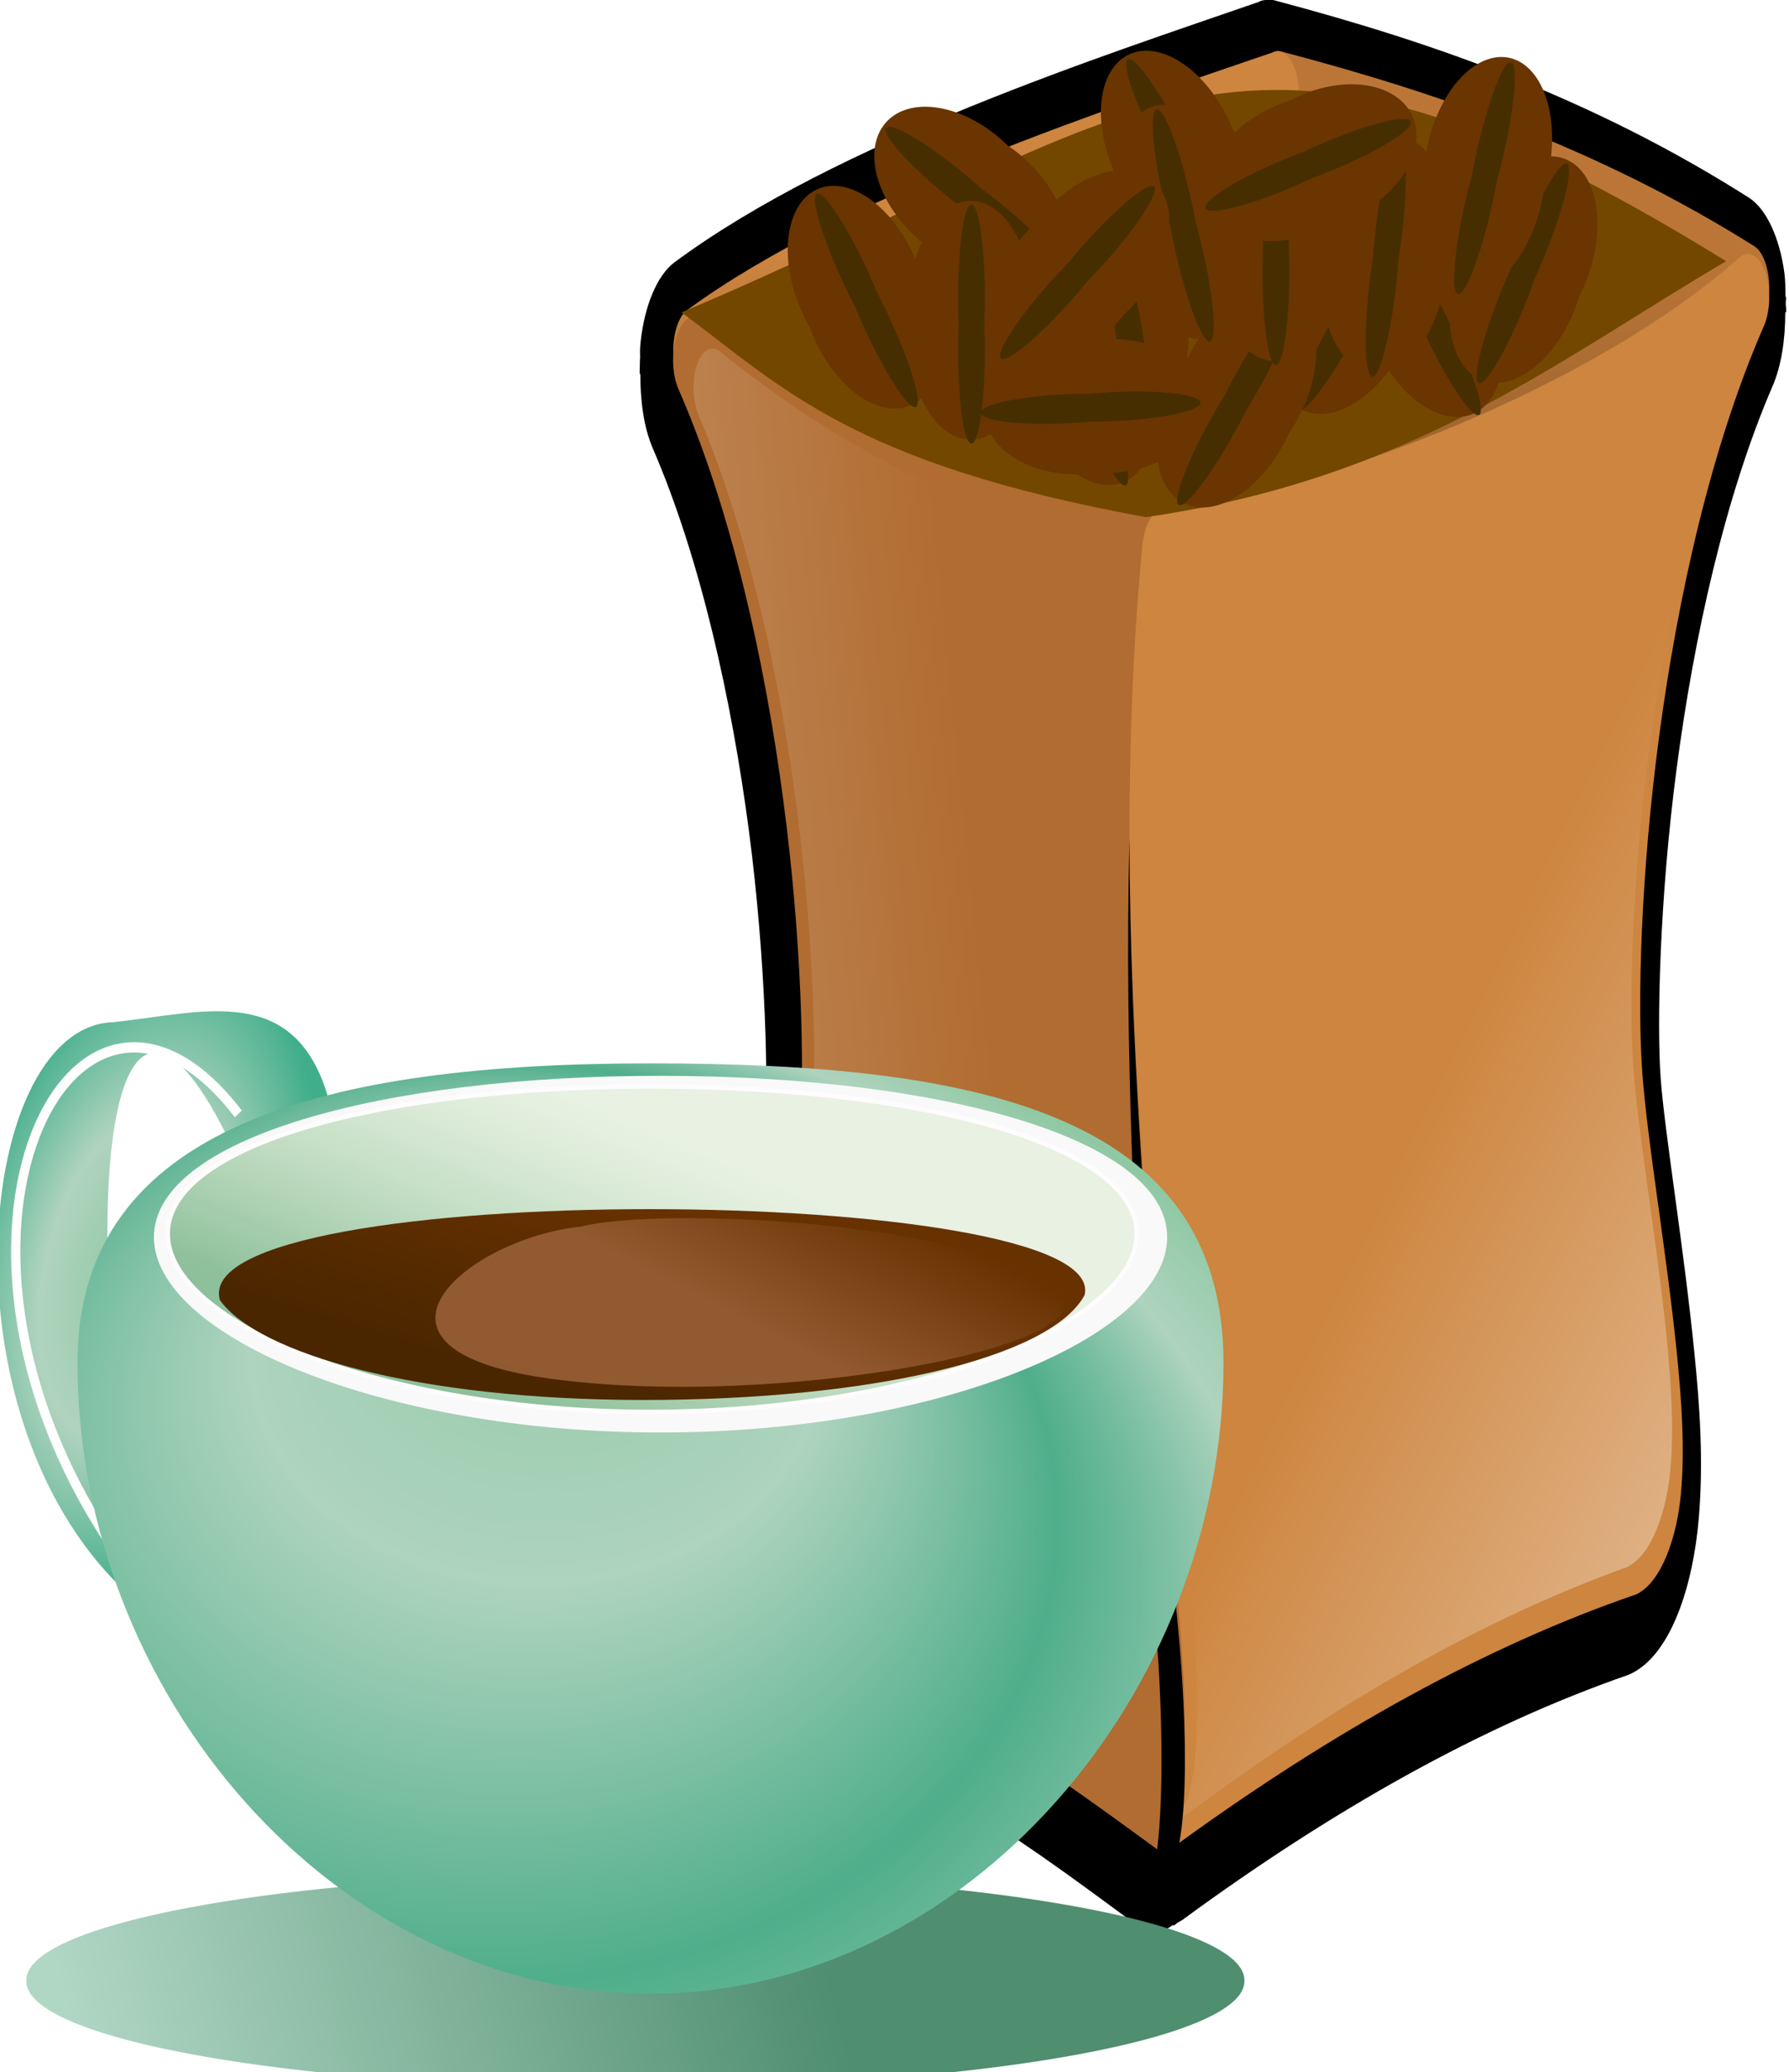 <svg xmlns="http://www.w3.org/2000/svg" viewBox="0 0 350 405.45" xmlns:xlink="http://www.w3.org/1999/xlink">
<defs>
<filter id="filter3172">
<feGaussianBlur stdDeviation="6.667"/>
</filter>
<filter width="1.351" x="-.175" y="-.747" height="2.495" id="filter3428">
<feGaussianBlur stdDeviation="45.867"/>
</filter>
<filter id="filter3249">
<feGaussianBlur stdDeviation="2.88"/>
</filter>
<linearGradient gradientTransform="matrix(.936 .036 0 .936 -59.411 -9.066)" id="linearGradient3172" y1="620.6" x1="274.7" y2="571.56" gradientUnits="userSpaceOnUse" x2="508.42">
<stop offset="0" stop-color="#fff"/>
<stop offset="1" stop-color="#fff" stop-opacity="0"/>
</linearGradient>
<linearGradient gradientTransform="matrix(.954 -.008 0 .954 -65.819 2.656)" id="linearGradient3174" y1="663.62" x1="661.36" y2="568.83" gradientUnits="userSpaceOnUse" x2="566.57">
<stop offset="0" stop-color="#fff"/>
<stop offset="1" stop-color="#fff" stop-opacity="0"/>
</linearGradient>
<linearGradient gradientTransform="translate(-91.905 -27.434)" id="linearGradient3170" y1="580.17" y2="508.72" gradientUnits="userSpaceOnUse" x2="0">
<stop offset="0" stop-opacity=".678"/>
<stop offset=".57" stop-opacity=".329"/>
<stop offset="1" stop-opacity="0"/>
</linearGradient>
<linearGradient id="linearGradient3176" y1="850.19" y2="788.82" x1="157.41" gradientUnits="userSpaceOnUse" x2="477.9">
<stop offset="0" stop-color="#b0d6c4"/>
<stop offset="1" stop-color="#4f8e6f"/>
</linearGradient>
<linearGradient gradientTransform="matrix(.058 0 0 .043 1102.6 379.33)" id="linearGradient3184" y1="342.92" x1="230.26" y2="235.18" gradientUnits="userSpaceOnUse" x2="271.06">
<stop offset="0" stop-color="#4a2600"/>
<stop offset="1" stop-color="#673100"/>
</linearGradient>
<linearGradient gradientTransform="matrix(.069 0 0 .069 1099.5 370.55)" id="linearGradient3182" y1="342.92" x1="230.26" y2="235.18" gradientUnits="userSpaceOnUse" x2="271.06">
<stop offset="0" stop-color="#8ec09b"/>
<stop offset="1" stop-color="#dbecd1" stop-opacity=".557"/>
</linearGradient>
<linearGradient gradientTransform="matrix(-.058 0 .029 .047 1130.3 377.75)" id="linearGradient3186" y1="330.36" x1="266.85" y2="237.22" gradientUnits="userSpaceOnUse" x2="189.25">
<stop offset="0" stop-color="#985f36"/>
<stop offset="1" stop-color="#673100"/>
</linearGradient>
<radialGradient cx="106.71" cy="309.01" gradientTransform="matrix(.067 .019 -.033 .12 1109.4 352.7)" id="radialGradient3178" r="71.787" gradientUnits="userSpaceOnUse">
<stop offset="0" stop-color="#8ec8a2"/>
<stop offset=".5" stop-color="#b0d3be"/>
<stop offset="1" stop-color="#41ae8b"/>
</radialGradient>
<radialGradient fx="291.43" fy="224.85" cx="245.71" cy="400.65" gradientTransform="matrix(.069 0 0 .051 1099.5 377.92)" spreadMethod="reflect" id="radialGradient3180" r="240" gradientUnits="userSpaceOnUse">
<stop offset="0" stop-color="#8ec8a2"/>
<stop offset=".5" stop-color="#aed3be"/>
<stop offset="1" stop-color="#4fae8b"/>
</radialGradient>
</defs>
<g transform="matrix(1.388 0 0 2.834 -382.202 -1314.814)">
<path d="m546.97,490.34c-.24,.02-.48,.03-.72,.07h-.03c-.03,0-.11,.03-.13,.03-.01,0-.08,.03-.09,.03-21.96,3.69-60.08,9.62-83.44,18-2.43,.89-4.26,2.98-4.81,5.53-.11,.5-.06,.75-.06,1.12h-.03c-.01,.08 0,.15 0,.22 0,.25-.05,.66-.04,.82h.1c-.02,1.83 .49,3.71 1.78,5.15 6.82,7.64 11.26,17.38 13.72,26.44 2.45,9.03 2.8,17.72 2.25,21.37-.51,3.36-3.59,11.35-5.35,18.76-.86,3.65-1.59,7.65-.71,11.9 1.01,4.88 4.8,9.22 10.31,10.47 .03,.01 .06,.02 .09,.03 .16,.03 .31,.04 .47,.06 21.83,3.67 26.5,5.14 48.44,13h.03c1.66,.59 3.43,.46 5-.09l.03,.06c.25-.07 .35-.12 .53-.19 .26-.08 .58-.16 .75-.21 .07-.02 .13-.04 .19-.07 21.16-7.5 42.4-13.32 63.37-16.84 .06-.01 .11-.02 .16-.03 .21-.04 .45-.1 .66-.16 5.41-1.43 8.47-6.01 9.28-10.62 .7-4.03 .12-7.83-.63-11.44-1.51-7.32-4.24-15.2-4.81-18.97-.55-3.63-.18-12.33 2.28-21.37 2.46-9.06 6.9-18.8 13.72-26.44 1.23-1.38 1.78-3.2 1.78-5.06h.13c.02-.22-.07-.44-.07-.66 0-.11 .05-.21 .04-.31 .17,1.3 .19,1.25 0-.1h-.07c-.02-.53 0-1.07-.15-1.62-.68-2.48-2.61-4.46-5.06-5.22-22.24-6.84-44.77-10.68-67.41-13.59-.52-.09-.94-.1-1.47-.07h-.03z" transform="matrix(.988 0 0 1 -86.609 -26.405)"/>
<path fill="#bb7637" d="m455.35,467.47c-.1,.01-.19,.02-.29,.03-.23,.04-.28,.06-.12,.03-.8,.14-1.5,.59-1.96,1.26-.46,.66-.63,1.48-.48,2.28 4.06,20.72-.42,40.86-1.62,52.25-.37,3.48-1.5,8.08-2.47,12.78-.98,4.7-1.82,9.49-1.35,13.84 .12,1.04 .78,1.94 1.72,2.38v.37c.33-.01 .75-.02 1.25-.06v-.03h.32c9.21-.95 17.96-7.18 29.21-18.19 11.26-11.01 25.16-27.04 44.41-48.59 .69-.76 .94-1.82 .66-2.81-.27-.99-1.03-1.77-2-2.07-21.86-6.72-44.15-10.54-66.66-13.44-.21-.03-.42-.04-.62-.03z"/>
<path fill="#cd853f" d="m455.1,467.5c-.06,.01-.11,.02-.16,.03-22,3.7-60.2,9.74-82.72,17.82-.97,.35-1.69,1.18-1.9,2.19-.22,1.01 .1,2.06 .84,2.78 21.26,20.71 35.96,36.49 47.81,47.06 11.85,10.56 21.22,16.26 31.38,15.22 .79-.08 1.53-.48 2.03-1.1s.74-1.42 .65-2.22c-.32-3.01 .31-7.42 1.25-11.96s2.12-9.21 2.57-13.38c1.11-10.5 5.91-31.78 1.56-54.03-.3-1.55-1.75-2.6-3.31-2.41z"/>
<path fill="url(#linearGradient3170)" d="m455.35,467.47c-.09,.01-.17,.02-.25,.03h-.04c-.23,.04-.28,.06-.12,.03-22,3.7-60.2,9.74-82.72,17.82-.97,.35-1.69,1.18-1.91,2.18-.21,1.01 .11,2.07 .85,2.79 21.26,20.71 35.96,36.49 47.81,47.06 11.24,10.02 20.24,15.65 29.81,15.31 .15,0 .38-.02 .57-.03 .22-.01 .45-.01 .68-.03 .11-.01 .21-.02 .32-.03 9.21-.95 17.96-7.18 29.21-18.19 11.26-11.01 25.16-27.04 44.41-48.59 .69-.76 .93-1.83 .66-2.82-.28-.98-1.03-1.76-2-2.06-21.86-6.72-44.15-10.54-66.66-13.44-.09-.01-.19,.01-.28,0-.12,0-.23-.03-.34-.03z"/>
<path fill="#b16c31" d="m373.06,485.82c-1.15,.06-2.16,.78-2.6,1.85-.44,1.06-.23,2.29 .54,3.15 7.44,8.33 12.14,18.71 14.75,28.31 2.61,9.59 3.06,18.48 2.35,23.25-.7,4.59-3.78,12.24-5.41,19.12-.82,3.45-1.34,6.76-.69,9.91s3.17,6.11 6.81,6.94c.07,.01 .13,.02 .19,.03 21.93,3.68 27.4,5.34 49.38,13.22 .87,.3 1.84,.19 2.62-.32 14.17-9.16 23.59-14.61 29.94-19.46 6.35-4.86 9.81-9.68 10.5-16.16 .43-4.04-1.41-8.04-4.06-12.5-2.66-4.46-6.34-9.33-10.47-14.34-8.27-10.03-18.35-20.59-25.25-28.6-.5-.58-1.21-.95-1.97-1.03-23.58-2.29-43.76-5.41-65.44-13.19-.38-.14-.78-.2-1.19-.18z"/>
<path fill="url(#linearGradient3172)" d="m375.76,488c-1.08,.02-2.02,.66-2.44,1.64-.41,.98-.21,2.13 .51,2.96 6.97,8.07 11.37,17.96 13.81,27.03 2.44,9.08 2.86,17.41 2.19,21.85-.65,4.27-3.53,11.32-5.06,17.7-.76,3.2-1.25,6.28-.64,9.25s2.96,5.83 6.37,6.74l.18,.03c20.52,4.24 25.64,5.98 46.21,14.15 .82,.32 1.73,.24 2.46-.2 13.25-8.07 22.07-12.83 28.01-17.15 5.95-4.31 9.19-8.7 9.83-14.74 .4-3.76-1.32-7.57-3.8-11.84s-5.93-8.97-9.8-13.8c-7.74-9.68-17.17-19.93-23.63-27.67-.47-.57-1.13-.94-1.84-1.04-22.07-2.99-40.95-6.64-61.25-14.69-.35-.15-.73-.22-1.11-.22z"/>
<path fill="#cd853f" d="m521.72,481.47c-.41,0-.81,.09-1.19,.25-20.49,8.95-58.43,16.06-81.4,17.44-1.37,.09-2.5,1.09-2.75,2.44-4.37,22.27 .42,43.55 1.53,54.06 .65,6.21 2.51,13.76 3.65,19.81 .77,4.04 2.36,16.19-3.18,16.13 1.34,.35 2.23-.14 3.43-.5 21.37-7.58 42.87-13.49 64.16-17.07 .08-.01 .17-.03 .25-.06 3.39-.89 5.56-3.95 6.09-7 .54-3.04 .09-6.29-.62-9.72-1.42-6.84-4.13-14.48-4.84-19.22-.72-4.76-.24-13.65 2.37-23.25 2.61-9.59 7.31-19.97 14.75-28.31 .79-.88 .99-2.14 .5-3.22s-1.56-1.78-2.75-1.78z"/>
<path fill="url(#linearGradient3174)" d="m519.8,483.67c-.39,0-.78,.09-1.13,.25-19.56,8.69-55.77,15.77-77.69,17.26-1.31,.09-2.39,1.06-2.63,2.34-4.17,21.29 .4,41.56 1.46,51.59 .63,5.92 2.4,13.11 3.49,18.88 .73,3.85 2.25,15.43-3.04,15.41 1.29,.33 2.13-.14 3.28-.5 20.4-7.4 40.91-13.2 61.23-16.77 .08-.02 .16-.04 .24-.07 3.23-.88 5.3-3.81 5.81-6.72s.08-6.01-.59-9.27c-1.36-6.53-3.94-13.79-4.63-18.31-.68-4.54-.22-13.03 2.27-22.2 2.49-9.18 6.98-19.13 14.08-27.14 .75-.85 .94-2.05 .47-3.07-.46-1.03-1.49-1.7-2.62-1.68z"/>
<path d="m434.56,521.88c-.78,15.27 1.08,28.52 1.47,36.24 .33,6.53 1.8,14.46 2.63,20.82 .4,3.1 1,10.76-.87,14.63l4.02-.33c-1.2,.38-2.09,.89-3.43,.52 5.54,.07 3.95-12.46 3.18-16.63-1.14-6.24-3-14.02-3.65-20.42-.77-7.45-3.28-20.16-3.35-34.83z"/>
</g>
<g transform="matrix(3.168 0 0 3.168 -1255.2 -107.73)">
<path fill="#734700" fill-rule="evenodd" d="m438.3,53.302c29.08-12.286 34-22.035 64.51-3.161-10.26,6.009-19.42,13.445-35.84,15.806-18.2-3.321-22.5-8.08-28.67-12.645z"/>
</g>
<g transform="matrix(4.083 -5.896 5.43 4.433 -5802.517 5580.139)">
<path fill="#6a3500" d="m1133.3,255.08a3.133,4.23 0 1,1 -6.2,0 3.133,4.23 0 1,1 6.2,0z" transform="matrix(.567 0 0 .654 489.65 86.713)"/>
<path fill="#472e00" d="m1131.1,255.34a.679,3.76 0 1,1 -1.3,0 .679,3.76 0 1,1 1.3,0z" transform="matrix(.567 0 0 .654 489.53 86.645)"/>
</g>
<g transform="matrix(5.931 -3.598 3.314 6.439 -7314.382 2466.369)">
<path fill="#6a3500" d="m1133.3,255.08a3.133,4.23 0 1,1 -6.2,0 3.133,4.23 0 1,1 6.2,0z" transform="matrix(.567 0 0 .654 489.65 86.713)"/>
<path fill="#472e00" d="m1131.1,255.34a.679,3.76 0 1,1 -1.3,0 .679,3.76 0 1,1 1.3,0z" transform="matrix(.567 0 0 .654 489.53 86.645)"/>
</g>
<g transform="matrix(6.794 0 0 7.376 -7425.903 -1864.022)">
<path fill="#6a3500" d="m1133.3,255.08a3.133,4.23 0 1,1 -6.2,0 3.133,4.23 0 1,1 6.2,0z" transform="matrix(.485 .293 -.339 .56 670.35 -213.18)"/>
<path fill="#472e00" d="m1131.1,255.34a.679,3.76 0 1,1 -1.3,0 .679,3.76 0 1,1 1.3,0z" transform="matrix(.485 .293 -.339 .56 670.29 -213.3)"/>
</g>
<g transform="matrix(6.794 0 0 7.376 -7404.043 -1905.62)">
<path fill="#6a3500" d="m1133.3,255.08a3.133,4.23 0 1,1 -6.2,0 3.133,4.23 0 1,1 6.2,0z" transform="matrix(.502 -.263 .304 .579 485.94 416.03)"/>
<path fill="#472e00" d="m1131.1,255.34a.679,3.76 0 1,1 -1.3,0 .679,3.76 0 1,1 1.3,0z" transform="matrix(.502 -.263 .304 .579 485.8 416.02)"/>
</g>
<g transform="matrix(6.794 0 0 7.376 -7520.315 -1894.848)">
<path fill="#6a3500" d="m1133.3,255.08a3.133,4.23 0 1,1 -6.2,0 3.133,4.23 0 1,1 6.2,0z" transform="matrix(.527 -.208 .24 .609 481.27 346.47)"/>
<path fill="#472e00" d="m1131.1,255.34a.679,3.76 0 1,1 -1.3,0 .679,3.76 0 1,1 1.3,0z" transform="matrix(.527 -.208 .24 .609 481.13 346.45)"/>
</g>
<g transform="matrix(6.794 0 0 7.376 -7465.189 -1917.184)">
<path fill="#6a3500" d="m1133.3,255.08a3.133,4.23 0 1,1 -6.2,0 3.133,4.23 0 1,1 6.2,0z" transform="matrix(.519 .227 -.262 .6 622.92 -142.53)"/>
<path fill="#472e00" d="m1131.1,255.34a.679,3.76 0 1,1 -1.3,0 .679,3.76 0 1,1 1.3,0z" transform="matrix(.519 .227 -.262 .6 622.84 -142.64)"/>
</g>
<g transform="matrix(6.794 0 0 7.376 -7500.673 -1869.408)">
<path fill="#6a3500" d="m1133.3,255.08a3.133,4.23 0 1,1 -6.2,0 3.133,4.23 0 1,1 6.2,0z" transform="matrix(.562 .071 -.081 .649 529.4 14.397)"/>
<path fill="#472e00" d="m1131.1,255.34a.679,3.76 0 1,1 -1.3,0 .679,3.76 0 1,1 1.3,0z" transform="matrix(.562 .071 -.081 .649 529.29 14.315)"/>
</g>
<g transform="matrix(6.794 0 0 7.376 -7569.423 -1882.492)">
<path fill="#6a3500" d="m1133.3,255.08a3.133,4.23 0 1,1 -6.2,0 3.133,4.23 0 1,1 6.2,0z" transform="matrix(.557 -.102 .117 .644 487.11 214.3)"/>
<path fill="#472e00" d="m1131.1,255.34a.679,3.76 0 1,1 -1.3,0 .679,3.76 0 1,1 1.3,0z" transform="matrix(.557 -.102 .117 .644 486.99 214.25)"/>
</g>
<g transform="matrix(6.794 0 0 7.376 -7524.751 -1824.736)">
<path fill="#6a3500" d="m1133.3,255.08a3.133,4.23 0 1,1 -6.2,0 3.133,4.23 0 1,1 6.2,0z" transform="matrix(.55 .137 -.158 .635 569 -64.804)"/>
<path fill="#472e00" d="m1131.1,255.34a.679,3.76 0 1,1 -1.3,0 .679,3.76 0 1,1 1.3,0z" transform="matrix(.55 .137 -.158 .635 568.9 -64.899)"/>
</g>
<g transform="matrix(6.794 0 0 7.376 -7490.534 -1807.406)">
<path fill="#6a3500" d="m1133.3,255.08a3.133,4.23 0 1,1 -6.2,0 3.133,4.23 0 1,1 6.2,0z" transform="matrix(.567 0 0 .654 489.65 86.713)"/>
<path fill="#472e00" d="m1131.1,255.34a.679,3.76 0 1,1 -1.3,0 .679,3.76 0 1,1 1.3,0z" transform="matrix(.567 0 0 .654 489.53 86.645)"/>
</g>
<g transform="matrix(5.814 3.816 -3.515 6.312 -5439.442 -5836.152)">
<path fill="#6a3500" d="m1133.3,255.08a3.133,4.23 0 1,1 -6.2,0 3.133,4.23 0 1,1 6.2,0z" transform="matrix(.567 0 0 .654 489.65 86.713)"/>
<path fill="#472e00" d="m1131.1,255.34a.679,3.76 0 1,1 -1.3,0 .679,3.76 0 1,1 1.3,0z" transform="matrix(.567 0 0 .654 489.53 86.645)"/>
</g>
<g transform="matrix(6.794 0 0 7.376 -7430.972 -1822.803)">
<path fill="#6a3500" d="m1133.3,255.08a3.133,4.23 0 1,1 -6.2,0 3.133,4.23 0 1,1 6.2,0z" transform="matrix(.567 0 0 .654 489.65 86.713)"/>
<path fill="#472e00" d="m1131.1,255.34a.679,3.76 0 1,1 -1.3,0 .679,3.76 0 1,1 1.3,0z" transform="matrix(.567 0 0 .654 489.53 86.645)"/>
</g>
<g transform="matrix(6.59 -1.793 1.651 7.155 -7637.222 256.296)">
<path fill="#6a3500" d="m1133.3,255.08a3.133,4.23 0 1,1 -6.2,0 3.133,4.23 0 1,1 6.2,0z" transform="matrix(.567 0 0 .654 489.65 86.713)"/>
<path fill="#472e00" d="m1131.1,255.34a.679,3.76 0 1,1 -1.3,0 .679,3.76 0 1,1 1.3,0z" transform="matrix(.567 0 0 .654 489.53 86.645)"/>
</g>
<g transform="matrix(4.875 5.138 -4.732 5.292 -4100.149 -7097.413)">
<path fill="#6a3500" d="m1133.3,255.08a3.133,4.23 0 1,1 -6.2,0 3.133,4.23 0 1,1 6.2,0z" transform="matrix(.567 0 0 .654 489.65 86.713)"/>
<path fill="#472e00" d="m1131.1,255.34a.679,3.76 0 1,1 -1.3,0 .679,3.76 0 1,1 1.3,0z" transform="matrix(.567 0 0 .654 489.53 86.645)"/>
</g>
<g transform="matrix(.287 7.37 -6.788 .312 1610.595 -8331.11)">
<path fill="#6a3500" d="m1133.3,255.08a3.133,4.23 0 1,1 -6.2,0 3.133,4.23 0 1,1 6.2,0z" transform="matrix(.567 0 0 .654 489.65 86.713)"/>
<path fill="#472e00" d="m1131.1,255.34a.679,3.76 0 1,1 -1.3,0 .679,3.76 0 1,1 1.3,0z" transform="matrix(.567 0 0 .654 489.53 86.645)"/>
</g>
<g transform="matrix(2.459 6.876 -6.334 2.67 -917.407 -8418.235)">
<path fill="#6a3500" d="m1133.3,255.08a3.133,4.23 0 1,1 -6.2,0 3.133,4.23 0 1,1 6.2,0z" transform="matrix(.567 0 0 .654 489.65 86.713)"/>
<path fill="#472e00" d="m1131.1,255.34a.679,3.76 0 1,1 -1.3,0 .679,3.76 0 1,1 1.3,0z" transform="matrix(.567 0 0 .654 489.53 86.645)"/>
</g>
<g transform="matrix(6.064 -3.327 3.064 6.583 -7462.971 2150.214)">
<path fill="#6a3500" d="m1133.3,255.08a3.133,4.23 0 1,1 -6.2,0 3.133,4.23 0 1,1 6.2,0z" transform="matrix(.567 0 0 .654 489.65 86.713)"/>
<path fill="#472e00" d="m1131.1,255.34a.679,3.76 0 1,1 -1.3,0 .679,3.76 0 1,1 1.3,0z" transform="matrix(.567 0 0 .654 489.53 86.645)"/>
</g>
<g transform="matrix(6.794 0 0 7.376 -7490.851 -2640.389)">
<path fill="url(#linearGradient3176)" filter="url(#filter3428)" d="m655.24,788.82a261.74,61.373 0 1,1 -523.47,0 261.74,61.373 0 1,1 523.47,0z" transform="matrix(.067 0 0 .046 1094.5 374.23)"/>
<path fill="url(#radialGradient3178)" fill-rule="evenodd" d="m1112.1,387.37c-.9-3.44-3.7-2.52-6.3-2.28-4,.15-5.1,11.05 .9,15.52-2.2-12.28-.7-18.45 2.5-12.32 1.2,1.14 2.4-.45 2.9-.92z"/>
<path fill="none" filter="url(#filter3249)" stroke="#fff" stroke-width="3.8" d="m150.44,242.37c-68.755-80.49-143.7,52.99-41.49,172.13" transform="matrix(.07 0 0 .072 1098.9 370.07)"/>
<path fill="url(#radialGradient3180)" d="m1137.8,394.12c0,8.78-7.4,16.74-16.5,16.74s-16.5-7.96-16.5-16.74c0-6.31 7.2-7.94 16.5-7.94s16.5,1.28 16.5,7.94z"/>
<path fill="#f9f9f9" filter="url(#filter3172)" d="m531.57,287.39c0,37.85-94.72,75.11-211.43,75.11s-211.43-37.26-211.43-75.11 94.72-62.03 211.43-62.03 211.43,24.18 211.43,62.03z" transform="matrix(.069 0 0 .069 1099.5 370.96)"/>
<path fill="url(#linearGradient3182)" stroke="#fefcfc" stroke-width=".124" d="m1135.3,390.7c0,2.38-6.3,4.73-14,4.73s-13.9-2.35-13.9-4.73c0-2.39 6.2-3.91 13.9-3.91s14,1.52 14,3.91z"/>
<path fill="url(#linearGradient3184)" d="m1133.8,392.33c-1,1.68-6.2,2.78-12.7,2.78s-11.1-1.23-12.2-2.65c-1-3.26 25.7-3.13 24.9-.13z"/>
<path opacity=".91" fill="url(#linearGradient3186)" d="m1119.3,390.51c-3.3,.32-7,3.23-1,4.02 6.6,.87 16.6-.9 14.7-2.33-2.3-1.84-11.4-2.23-13.7-1.69z"/>
</g>
</svg>
